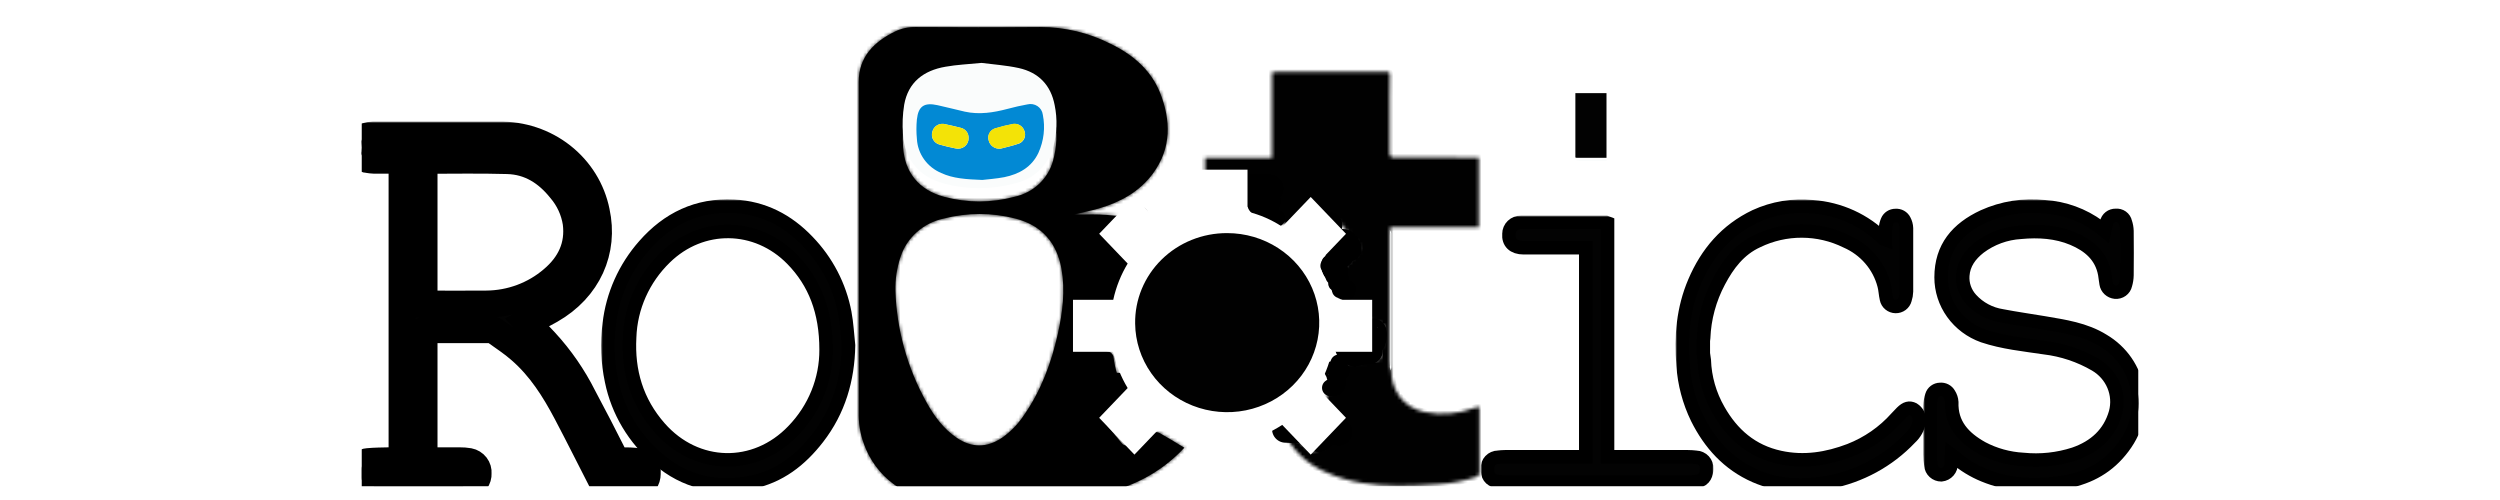 <svg width="200" height="40" viewBox="0 0 534 148" fill="none" xmlns="http://www.w3.org/2000/svg">
                <g id="robotics copy 1" filter="url(#filter0_d)">
                <g clip-path="url(#clip0)">
                <g id="Vector" filter="url(#filter1_d)">
                <mask id="path-2-inside-1" fill="white">
                <path d="M247.554 124.527C242.161 130.331 235.259 134.613 227.574 136.922C220.909 138.967 213.956 139.984 206.967 139.937C196.902 139.937 186.836 139.779 176.727 139.99C164.847 140.252 156.055 132.752 152.729 123.424C151.736 120.745 151.214 117.922 151.185 115.074C151.185 82.101 151.185 49.118 151.185 16.145C151.185 8.939 155.634 4.401 161.92 1.334C163.842 0.411 165.965 -0.046 168.108 1.54504e-05C180.377 0.063 192.646 0.105 204.905 1.54504e-05C212.136 -0 219.261 1.697 225.673 4.947C232.218 8.099 237.629 12.647 240.372 19.454C243.612 27.658 243.774 35.798 238.309 43.298C234.346 48.718 228.654 51.838 222.206 53.718C219.917 54.38 217.562 54.843 214.938 55.473C221.623 55.473 228.071 55.095 234.249 57.889C232.877 58.992 231.581 60.074 230.242 61.093C230.032 61.222 229.852 61.391 229.712 61.591C229.572 61.79 229.475 62.015 229.428 62.252C229.38 62.489 229.383 62.733 229.435 62.969C229.488 63.205 229.59 63.428 229.734 63.624C230.868 65.725 231.894 67.826 233.115 69.927C233.38 70.317 233.509 70.779 233.484 71.246C233.459 71.713 233.28 72.16 232.974 72.521C231.323 75.089 229.834 77.751 228.514 80.494C228.33 81.01 227.981 81.455 227.519 81.765C227.057 82.075 226.505 82.233 225.943 82.216C223.546 82.416 221.148 82.7 218.75 82.91C218.546 82.902 218.343 82.936 218.153 83.008C217.963 83.08 217.79 83.19 217.646 83.33C217.501 83.469 217.387 83.637 217.311 83.821C217.236 84.005 217.2 84.203 217.206 84.401C216.936 87.027 216.601 89.653 216.342 92.269C216.304 92.626 216.406 92.984 216.628 93.271C216.851 93.557 217.177 93.751 217.541 93.813C220.036 94.548 222.498 95.368 225.004 96.071C225.442 96.156 225.839 96.38 226.131 96.71C226.423 97.039 226.592 97.454 226.613 97.889C227.035 101.073 227.983 104.169 229.421 107.059C229.623 107.391 229.702 107.779 229.647 108.161C229.593 108.542 229.406 108.895 229.118 109.16C227.498 110.956 225.976 112.836 224.431 114.695C223.351 115.977 223.351 116.345 224.431 117.637C225.922 119.475 227.466 121.282 228.978 123.109C229.11 123.301 229.28 123.464 229.479 123.589C229.677 123.715 229.9 123.799 230.133 123.839C230.366 123.878 230.605 123.871 230.836 123.818C231.066 123.765 231.283 123.666 231.473 123.529C233.752 122.363 236.02 121.177 238.331 120.095C238.608 119.974 238.908 119.912 239.211 119.912C239.515 119.912 239.814 119.974 240.091 120.095C242.608 121.492 245.049 122.994 247.554 124.527ZM162.039 78.078C162.422 89.589 165.554 100.856 171.186 110.987C173.444 115.074 176.165 118.855 180.161 121.576C184.622 124.611 189.147 124.59 193.618 121.576C196.143 119.796 198.308 117.578 200.001 115.032C205.142 107.679 208.177 99.485 210.11 90.872C211.536 84.485 212.335 78.036 211.19 71.513C209.797 63.866 205.412 58.718 197.582 56.691C190.62 54.9 183.3 54.9 176.338 56.691C173.368 57.323 170.622 58.705 168.377 60.699C166.131 62.692 164.467 65.227 163.551 68.046C162.474 71.284 161.963 74.675 162.039 78.078ZM187.527 14.622C183.617 15.011 180.248 15.147 176.943 15.672C170.387 16.786 165.851 20.305 164.685 26.912C164.215 29.808 164.095 32.749 164.328 35.672C164.804 43.099 169.091 48.277 176.446 50.252C183.266 52.085 190.47 52.085 197.29 50.252C200.021 49.664 202.531 48.354 204.545 46.468C206.559 44.581 207.999 42.19 208.706 39.559C209.855 35.494 210.01 31.224 209.16 27.09C208.08 21.208 204.462 17.416 198.5 16.103C194.742 15.315 190.843 15.063 187.527 14.622Z"/>
                </mask>
                <path d="M247.554 124.527C242.161 130.331 235.259 134.613 227.574 136.922C220.909 138.967 213.956 139.984 206.967 139.937C196.902 139.937 186.836 139.779 176.727 139.99C164.847 140.252 156.055 132.752 152.729 123.424C151.736 120.745 151.214 117.922 151.185 115.074C151.185 82.101 151.185 49.118 151.185 16.145C151.185 8.939 155.634 4.401 161.92 1.334C163.842 0.411 165.965 -0.046 168.108 1.54504e-05C180.377 0.063 192.646 0.105 204.905 1.54504e-05C212.136 -0 219.261 1.697 225.673 4.947C232.218 8.099 237.629 12.647 240.372 19.454C243.612 27.658 243.774 35.798 238.309 43.298C234.346 48.718 228.654 51.838 222.206 53.718C219.917 54.38 217.562 54.843 214.938 55.473C221.623 55.473 228.071 55.095 234.249 57.889C232.877 58.992 231.581 60.074 230.242 61.093C230.032 61.222 229.852 61.391 229.712 61.591C229.572 61.79 229.475 62.015 229.428 62.252C229.38 62.489 229.383 62.733 229.435 62.969C229.488 63.205 229.59 63.428 229.734 63.624C230.868 65.725 231.894 67.826 233.115 69.927C233.38 70.317 233.509 70.779 233.484 71.246C233.459 71.713 233.28 72.16 232.974 72.521C231.323 75.089 229.834 77.751 228.514 80.494C228.33 81.01 227.981 81.455 227.519 81.765C227.057 82.075 226.505 82.233 225.943 82.216C223.546 82.416 221.148 82.7 218.75 82.91C218.546 82.902 218.343 82.936 218.153 83.008C217.963 83.08 217.79 83.19 217.646 83.33C217.501 83.469 217.387 83.637 217.311 83.821C217.236 84.005 217.2 84.203 217.206 84.401C216.936 87.027 216.601 89.653 216.342 92.269C216.304 92.626 216.406 92.984 216.628 93.271C216.851 93.557 217.177 93.751 217.541 93.813C220.036 94.548 222.498 95.368 225.004 96.071C225.442 96.156 225.839 96.38 226.131 96.71C226.423 97.039 226.592 97.454 226.613 97.889C227.035 101.073 227.983 104.169 229.421 107.059C229.623 107.391 229.702 107.779 229.647 108.161C229.593 108.542 229.406 108.895 229.118 109.16C227.498 110.956 225.976 112.836 224.431 114.695C223.351 115.977 223.351 116.345 224.431 117.637C225.922 119.475 227.466 121.282 228.978 123.109C229.11 123.301 229.28 123.464 229.479 123.589C229.677 123.715 229.9 123.799 230.133 123.839C230.366 123.878 230.605 123.871 230.836 123.818C231.066 123.765 231.283 123.666 231.473 123.529C233.752 122.363 236.02 121.177 238.331 120.095C238.608 119.974 238.908 119.912 239.211 119.912C239.515 119.912 239.814 119.974 240.091 120.095C242.608 121.492 245.049 122.994 247.554 124.527ZM162.039 78.078C162.422 89.589 165.554 100.856 171.186 110.987C173.444 115.074 176.165 118.855 180.161 121.576C184.622 124.611 189.147 124.59 193.618 121.576C196.143 119.796 198.308 117.578 200.001 115.032C205.142 107.679 208.177 99.485 210.11 90.872C211.536 84.485 212.335 78.036 211.19 71.513C209.797 63.866 205.412 58.718 197.582 56.691C190.62 54.9 183.3 54.9 176.338 56.691C173.368 57.323 170.622 58.705 168.377 60.699C166.131 62.692 164.467 65.227 163.551 68.046C162.474 71.284 161.963 74.675 162.039 78.078ZM187.527 14.622C183.617 15.011 180.248 15.147 176.943 15.672C170.387 16.786 165.851 20.305 164.685 26.912C164.215 29.808 164.095 32.749 164.328 35.672C164.804 43.099 169.091 48.277 176.446 50.252C183.266 52.085 190.47 52.085 197.29 50.252C200.021 49.664 202.531 48.354 204.545 46.468C206.559 44.581 207.999 42.19 208.706 39.559C209.855 35.494 210.01 31.224 209.16 27.09C208.08 21.208 204.462 17.416 198.5 16.103C194.742 15.315 190.843 15.063 187.527 14.622Z" fill="#010101"/>
                <path d="M247.554 124.527C242.161 130.331 235.259 134.613 227.574 136.922C220.909 138.967 213.956 139.984 206.967 139.937C196.902 139.937 186.836 139.779 176.727 139.99C164.847 140.252 156.055 132.752 152.729 123.424C151.736 120.745 151.214 117.922 151.185 115.074C151.185 82.101 151.185 49.118 151.185 16.145C151.185 8.939 155.634 4.401 161.92 1.334C163.842 0.411 165.965 -0.046 168.108 1.54504e-05C180.377 0.063 192.646 0.105 204.905 1.54504e-05C212.136 -0 219.261 1.697 225.673 4.947C232.218 8.099 237.629 12.647 240.372 19.454C243.612 27.658 243.774 35.798 238.309 43.298C234.346 48.718 228.654 51.838 222.206 53.718C219.917 54.38 217.562 54.843 214.938 55.473C221.623 55.473 228.071 55.095 234.249 57.889C232.877 58.992 231.581 60.074 230.242 61.093C230.032 61.222 229.852 61.391 229.712 61.591C229.572 61.79 229.475 62.015 229.428 62.252C229.38 62.489 229.383 62.733 229.435 62.969C229.488 63.205 229.59 63.428 229.734 63.624C230.868 65.725 231.894 67.826 233.115 69.927C233.38 70.317 233.509 70.779 233.484 71.246C233.459 71.713 233.28 72.16 232.974 72.521C231.323 75.089 229.834 77.751 228.514 80.494C228.33 81.01 227.981 81.455 227.519 81.765C227.057 82.075 226.505 82.233 225.943 82.216C223.546 82.416 221.148 82.7 218.75 82.91C218.546 82.902 218.343 82.936 218.153 83.008C217.963 83.08 217.79 83.19 217.646 83.33C217.501 83.469 217.387 83.637 217.311 83.821C217.236 84.005 217.2 84.203 217.206 84.401C216.936 87.027 216.601 89.653 216.342 92.269C216.304 92.626 216.406 92.984 216.628 93.271C216.851 93.557 217.177 93.751 217.541 93.813C220.036 94.548 222.498 95.368 225.004 96.071C225.442 96.156 225.839 96.38 226.131 96.71C226.423 97.039 226.592 97.454 226.613 97.889C227.035 101.073 227.983 104.169 229.421 107.059C229.623 107.391 229.702 107.779 229.647 108.161C229.593 108.542 229.406 108.895 229.118 109.16C227.498 110.956 225.976 112.836 224.431 114.695C223.351 115.977 223.351 116.345 224.431 117.637C225.922 119.475 227.466 121.282 228.978 123.109C229.11 123.301 229.28 123.464 229.479 123.589C229.677 123.715 229.9 123.799 230.133 123.839C230.366 123.878 230.605 123.871 230.836 123.818C231.066 123.765 231.283 123.666 231.473 123.529C233.752 122.363 236.02 121.177 238.331 120.095C238.608 119.974 238.908 119.912 239.211 119.912C239.515 119.912 239.814 119.974 240.091 120.095C242.608 121.492 245.049 122.994 247.554 124.527ZM162.039 78.078C162.422 89.589 165.554 100.856 171.186 110.987C173.444 115.074 176.165 118.855 180.161 121.576C184.622 124.611 189.147 124.59 193.618 121.576C196.143 119.796 198.308 117.578 200.001 115.032C205.142 107.679 208.177 99.485 210.11 90.872C211.536 84.485 212.335 78.036 211.19 71.513C209.797 63.866 205.412 58.718 197.582 56.691C190.62 54.9 183.3 54.9 176.338 56.691C173.368 57.323 170.622 58.705 168.377 60.699C166.131 62.692 164.467 65.227 163.551 68.046C162.474 71.284 161.963 74.675 162.039 78.078ZM187.527 14.622C183.617 15.011 180.248 15.147 176.943 15.672C170.387 16.786 165.851 20.305 164.685 26.912C164.215 29.808 164.095 32.749 164.328 35.672C164.804 43.099 169.091 48.277 176.446 50.252C183.266 52.085 190.47 52.085 197.29 50.252C200.021 49.664 202.531 48.354 204.545 46.468C206.559 44.581 207.999 42.19 208.706 39.559C209.855 35.494 210.01 31.224 209.16 27.09C208.08 21.208 204.462 17.416 198.5 16.103C194.742 15.315 190.843 15.063 187.527 14.622Z" stroke="black" stroke-width="46" mask="url(#path-2-inside-1)"/>
                </g>
                <g id="Vector_2">
                <mask id="path-3-inside-2" fill="white">
                <path d="M308.877 42.574L329.322 42.637H334.722V63.298H309.569C309.083 63.298 308.208 62.941 308.489 64.055V64.559C308.489 64.979 308.489 65.399 308.489 65.819C308.489 78.046 308.489 90.27 308.489 102.49C308.489 103.204 308.489 103.918 308.543 104.59L308.824 105.578C308.824 111.565 312.366 116.607 318.63 117.952C323.534 118.968 328.638 118.563 333.307 116.786C333.739 116.628 334.182 116.513 334.733 116.345C334.813 116.641 334.871 116.943 334.906 117.248C334.906 123.382 334.906 129.517 334.906 135.641C334.963 136.003 334.873 136.373 334.656 136.673C334.438 136.973 334.11 137.179 333.739 137.248C330.12 138.421 326.359 139.127 322.55 139.349C318.63 139.59 314.71 139.874 310.789 139.821C303.499 139.748 296.328 138.876 289.61 135.84C283.907 133.501 279.351 129.114 276.887 123.592C277.418 123.691 277.928 123.872 278.399 124.128C280.365 125.63 282.288 127.185 284.221 128.729C285.517 129.779 285.852 129.779 287.212 128.729C289.102 127.279 290.971 125.788 292.85 124.317C293.044 124.184 293.209 124.015 293.335 123.82C293.462 123.625 293.548 123.408 293.588 123.181C293.628 122.953 293.622 122.721 293.569 122.496C293.517 122.271 293.419 122.058 293.282 121.87C292.126 119.716 291.003 117.542 289.815 115.41C289.594 115.06 289.483 114.654 289.497 114.243C289.51 113.832 289.647 113.435 289.891 113.099C291.565 110.252 293.131 107.353 294.697 104.443C294.835 104.131 295.064 103.865 295.355 103.678C295.647 103.491 295.989 103.392 296.339 103.393C298.877 103.225 301.393 102.92 303.899 102.658C304.979 102.553 305.745 102.185 305.843 100.924C306.059 98.34 306.404 95.756 306.653 93.172C306.739 92.258 306.048 91.849 305.27 91.597C302.797 90.83 300.324 90.042 297.829 89.328C297.451 89.26 297.107 89.071 296.853 88.791C296.598 88.511 296.448 88.157 296.425 87.784C295.998 84.553 295.039 81.41 293.584 78.477C293.375 78.134 293.289 77.733 293.34 77.338C293.391 76.942 293.576 76.574 293.865 76.292C295.475 74.443 297.041 72.542 298.628 70.662C299.535 69.611 299.546 68.939 298.628 67.899C297.159 66.145 295.658 64.412 294.232 62.647C294.092 62.401 293.899 62.187 293.666 62.021C293.433 61.855 293.165 61.74 292.882 61.684C292.598 61.628 292.306 61.632 292.024 61.697C291.743 61.762 291.479 61.885 291.252 62.059C289.21 63.193 287.061 64.16 284.998 65.21C284.59 65.46 284.112 65.583 283.63 65.562C283.147 65.541 282.683 65.378 282.298 65.094C279.501 63.498 276.617 62.038 273.723 60.63C272.945 60.252 272.492 59.895 272.416 59.023C272.233 56.849 271.919 54.695 271.779 52.521C271.639 50.347 271.541 49.989 269.176 49.685C266.811 49.38 264.564 49.223 262.253 48.971C262.033 48.924 261.805 48.922 261.584 48.966C261.363 49.011 261.154 49.099 260.971 49.227C260.788 49.355 260.634 49.519 260.52 49.708C260.406 49.897 260.334 50.108 260.309 50.326C259.683 52.479 258.905 54.59 258.257 56.733C257.879 57.994 257.339 58.939 255.784 58.95C255.078 59.02 254.377 59.139 253.689 59.307V42.71H273.496V17.384C274.058 17.384 274.576 17.29 274.976 17.29C285.646 17.29 296.313 17.29 306.977 17.29C307.506 17.29 308.262 16.985 308.381 17.92C308.381 20.273 308.316 22.616 308.316 24.968C308.316 30.515 308.316 36.057 308.316 41.597C308.391 41.933 308.705 42.248 308.877 42.574Z"/>
                </mask>
                <path d="M308.877 42.574L329.322 42.637H334.722V63.298H309.569C309.083 63.298 308.208 62.941 308.489 64.055V64.559C308.489 64.979 308.489 65.399 308.489 65.819C308.489 78.046 308.489 90.27 308.489 102.49C308.489 103.204 308.489 103.918 308.543 104.59L308.824 105.578C308.824 111.565 312.366 116.607 318.63 117.952C323.534 118.968 328.638 118.563 333.307 116.786C333.739 116.628 334.182 116.513 334.733 116.345C334.813 116.641 334.871 116.943 334.906 117.248C334.906 123.382 334.906 129.517 334.906 135.641C334.963 136.003 334.873 136.373 334.656 136.673C334.438 136.973 334.11 137.179 333.739 137.248C330.12 138.421 326.359 139.127 322.55 139.349C318.63 139.59 314.71 139.874 310.789 139.821C303.499 139.748 296.328 138.876 289.61 135.84C283.907 133.501 279.351 129.114 276.887 123.592C277.418 123.691 277.928 123.872 278.399 124.128C280.365 125.63 282.288 127.185 284.221 128.729C285.517 129.779 285.852 129.779 287.212 128.729C289.102 127.279 290.971 125.788 292.85 124.317C293.044 124.184 293.209 124.015 293.335 123.82C293.462 123.625 293.548 123.408 293.588 123.181C293.628 122.953 293.622 122.721 293.569 122.496C293.517 122.271 293.419 122.058 293.282 121.87C292.126 119.716 291.003 117.542 289.815 115.41C289.594 115.06 289.483 114.654 289.497 114.243C289.51 113.832 289.647 113.435 289.891 113.099C291.565 110.252 293.131 107.353 294.697 104.443C294.835 104.131 295.064 103.865 295.355 103.678C295.647 103.491 295.989 103.392 296.339 103.393C298.877 103.225 301.393 102.92 303.899 102.658C304.979 102.553 305.745 102.185 305.843 100.924C306.059 98.34 306.404 95.756 306.653 93.172C306.739 92.258 306.048 91.849 305.27 91.597C302.797 90.83 300.324 90.042 297.829 89.328C297.451 89.26 297.107 89.071 296.853 88.791C296.598 88.511 296.448 88.157 296.425 87.784C295.998 84.553 295.039 81.41 293.584 78.477C293.375 78.134 293.289 77.733 293.34 77.338C293.391 76.942 293.576 76.574 293.865 76.292C295.475 74.443 297.041 72.542 298.628 70.662C299.535 69.611 299.546 68.939 298.628 67.899C297.159 66.145 295.658 64.412 294.232 62.647C294.092 62.401 293.899 62.187 293.666 62.021C293.433 61.855 293.165 61.74 292.882 61.684C292.598 61.628 292.306 61.632 292.024 61.697C291.743 61.762 291.479 61.885 291.252 62.059C289.21 63.193 287.061 64.16 284.998 65.21C284.59 65.46 284.112 65.583 283.63 65.562C283.147 65.541 282.683 65.378 282.298 65.094C279.501 63.498 276.617 62.038 273.723 60.63C272.945 60.252 272.492 59.895 272.416 59.023C272.233 56.849 271.919 54.695 271.779 52.521C271.639 50.347 271.541 49.989 269.176 49.685C266.811 49.38 264.564 49.223 262.253 48.971C262.033 48.924 261.805 48.922 261.584 48.966C261.363 49.011 261.154 49.099 260.971 49.227C260.788 49.355 260.634 49.519 260.52 49.708C260.406 49.897 260.334 50.108 260.309 50.326C259.683 52.479 258.905 54.59 258.257 56.733C257.879 57.994 257.339 58.939 255.784 58.95C255.078 59.02 254.377 59.139 253.689 59.307V42.71H273.496V17.384C274.058 17.384 274.576 17.29 274.976 17.29C285.646 17.29 296.313 17.29 306.977 17.29C307.506 17.29 308.262 16.985 308.381 17.92C308.381 20.273 308.316 22.616 308.316 24.968C308.316 30.515 308.316 36.057 308.316 41.597C308.391 41.933 308.705 42.248 308.877 42.574Z" fill="#010101" stroke="black" stroke-width="2" mask="url(#path-3-inside-2)"/>
                </g>
                <g id="Vector_3">
                <mask id="path-4-outside-3" maskUnits="userSpaceOnUse" x="0" y="31.983" width="93" height="112" fill="black">
                <rect fill="white" y="31.983" width="93" height="112"/>
                <path d="M22.503 93.666V132.405C26.024 132.405 29.513 132.405 32.99 132.405C33.938 132.395 34.886 132.469 35.82 132.626C36.631 132.783 37.354 133.226 37.85 133.87C38.346 134.513 38.581 135.312 38.509 136.113C38.555 136.912 38.317 137.702 37.835 138.35C37.353 138.998 36.657 139.466 35.863 139.674C35.153 139.817 34.429 139.887 33.703 139.884C25.149 139.884 16.596 139.884 8.042 139.884C7.354 139.879 6.667 139.816 5.99 139.695C4.564 139.443 4.078 138.824 4.078 137.384V134.863C4.078 133.477 4.521 132.763 5.914 132.658C8.009 132.458 10.126 132.458 12.232 132.405C13.474 132.405 14.727 132.405 16.023 132.405V43.403C13.204 43.403 10.45 43.403 7.696 43.403C7.098 43.378 6.503 43.312 5.914 43.204C5.622 43.201 5.335 43.134 5.074 43.008C4.812 42.882 4.584 42.7 4.405 42.475C4.226 42.251 4.102 41.99 4.042 41.712C3.981 41.435 3.987 41.147 4.057 40.872C4.165 40.077 4.165 39.272 4.057 38.477C3.83 36.702 4.921 36.376 6.335 36.103C7.104 35.994 7.882 35.959 8.658 35.998C20.667 35.998 32.677 35.998 44.687 35.998C51.459 35.873 58.059 38.075 63.327 42.215C68.595 46.355 72.194 52.169 73.491 58.635C76.018 70.189 71.126 81.408 59.98 87.773C57.55 89.16 55.012 90.357 52.992 91.397C54.699 93.235 56.491 95.263 58.392 97.206C62.869 102.084 66.634 107.537 69.581 113.414C72.713 119.254 75.748 125.158 78.729 131.071C78.895 131.525 79.217 131.909 79.639 132.159C80.062 132.41 80.56 132.512 81.051 132.447C82.685 132.379 84.323 132.453 85.943 132.668C86.757 132.829 87.48 133.28 87.968 133.934C88.456 134.587 88.674 135.395 88.579 136.197C88.579 137.994 87.499 139.569 85.868 139.674C82.628 139.874 79.485 139.874 76.299 139.853C75.986 139.853 75.575 139.265 75.37 138.866C71.817 131.954 68.361 125 64.732 118.13C61.103 111.26 56.999 104.758 51.026 99.59C48.661 97.49 46.004 95.798 43.466 93.96C43.077 93.705 42.618 93.57 42.149 93.571C35.669 93.571 29.286 93.571 22.849 93.571C22.73 93.589 22.614 93.621 22.503 93.666V93.666ZM22.503 43.445V86.008C28.692 86.008 34.816 86.082 40.939 86.008C48.175 85.966 55.15 83.376 60.574 78.719C65.769 74.328 68.426 68.802 67.562 61.975C66.997 58.308 65.405 54.862 62.961 52.017C58.943 47.006 53.845 43.697 47.203 43.519C39.038 43.277 30.83 43.445 22.525 43.445H22.503Z"/>
                </mask>
                <path d="M22.503 93.666V132.405C26.024 132.405 29.513 132.405 32.99 132.405C33.938 132.395 34.886 132.469 35.82 132.626C36.631 132.783 37.354 133.226 37.85 133.87C38.346 134.513 38.581 135.312 38.509 136.113C38.555 136.912 38.317 137.702 37.835 138.35C37.353 138.998 36.657 139.466 35.863 139.674C35.153 139.817 34.429 139.887 33.703 139.884C25.149 139.884 16.596 139.884 8.042 139.884C7.354 139.879 6.667 139.816 5.99 139.695C4.564 139.443 4.078 138.824 4.078 137.384V134.863C4.078 133.477 4.521 132.763 5.914 132.658C8.009 132.458 10.126 132.458 12.232 132.405C13.474 132.405 14.727 132.405 16.023 132.405V43.403C13.204 43.403 10.45 43.403 7.696 43.403C7.098 43.378 6.503 43.312 5.914 43.204C5.622 43.201 5.335 43.134 5.074 43.008C4.812 42.882 4.584 42.7 4.405 42.475C4.226 42.251 4.102 41.99 4.042 41.712C3.981 41.435 3.987 41.147 4.057 40.872C4.165 40.077 4.165 39.272 4.057 38.477C3.83 36.702 4.921 36.376 6.335 36.103C7.104 35.994 7.882 35.959 8.658 35.998C20.667 35.998 32.677 35.998 44.687 35.998C51.459 35.873 58.059 38.075 63.327 42.215C68.595 46.355 72.194 52.169 73.491 58.635C76.018 70.189 71.126 81.408 59.98 87.773C57.55 89.16 55.012 90.357 52.992 91.397C54.699 93.235 56.491 95.263 58.392 97.206C62.869 102.084 66.634 107.537 69.581 113.414C72.713 119.254 75.748 125.158 78.729 131.071C78.895 131.525 79.217 131.909 79.639 132.159C80.062 132.41 80.56 132.512 81.051 132.447C82.685 132.379 84.323 132.453 85.943 132.668C86.757 132.829 87.48 133.28 87.968 133.934C88.456 134.587 88.674 135.395 88.579 136.197C88.579 137.994 87.499 139.569 85.868 139.674C82.628 139.874 79.485 139.874 76.299 139.853C75.986 139.853 75.575 139.265 75.37 138.866C71.817 131.954 68.361 125 64.732 118.13C61.103 111.26 56.999 104.758 51.026 99.59C48.661 97.49 46.004 95.798 43.466 93.96C43.077 93.705 42.618 93.57 42.149 93.571C35.669 93.571 29.286 93.571 22.849 93.571C22.73 93.589 22.614 93.621 22.503 93.666V93.666ZM22.503 43.445V86.008C28.692 86.008 34.816 86.082 40.939 86.008C48.175 85.966 55.15 83.376 60.574 78.719C65.769 74.328 68.426 68.802 67.562 61.975C66.997 58.308 65.405 54.862 62.961 52.017C58.943 47.006 53.845 43.697 47.203 43.519C39.038 43.277 30.83 43.445 22.525 43.445H22.503Z" fill="#030303"/>
                <path d="M22.503 93.666V132.405C26.024 132.405 29.513 132.405 32.99 132.405C33.938 132.395 34.886 132.469 35.82 132.626C36.631 132.783 37.354 133.226 37.85 133.87C38.346 134.513 38.581 135.312 38.509 136.113C38.555 136.912 38.317 137.702 37.835 138.35C37.353 138.998 36.657 139.466 35.863 139.674C35.153 139.817 34.429 139.887 33.703 139.884C25.149 139.884 16.596 139.884 8.042 139.884C7.354 139.879 6.667 139.816 5.99 139.695C4.564 139.443 4.078 138.824 4.078 137.384V134.863C4.078 133.477 4.521 132.763 5.914 132.658C8.009 132.458 10.126 132.458 12.232 132.405C13.474 132.405 14.727 132.405 16.023 132.405V43.403C13.204 43.403 10.45 43.403 7.696 43.403C7.098 43.378 6.503 43.312 5.914 43.204C5.622 43.201 5.335 43.134 5.074 43.008C4.812 42.882 4.584 42.7 4.405 42.475C4.226 42.251 4.102 41.99 4.042 41.712C3.981 41.435 3.987 41.147 4.057 40.872C4.165 40.077 4.165 39.272 4.057 38.477C3.83 36.702 4.921 36.376 6.335 36.103C7.104 35.994 7.882 35.959 8.658 35.998C20.667 35.998 32.677 35.998 44.687 35.998C51.459 35.873 58.059 38.075 63.327 42.215C68.595 46.355 72.194 52.169 73.491 58.635C76.018 70.189 71.126 81.408 59.98 87.773C57.55 89.16 55.012 90.357 52.992 91.397C54.699 93.235 56.491 95.263 58.392 97.206C62.869 102.084 66.634 107.537 69.581 113.414C72.713 119.254 75.748 125.158 78.729 131.071C78.895 131.525 79.217 131.909 79.639 132.159C80.062 132.41 80.56 132.512 81.051 132.447C82.685 132.379 84.323 132.453 85.943 132.668C86.757 132.829 87.48 133.28 87.968 133.934C88.456 134.587 88.674 135.395 88.579 136.197C88.579 137.994 87.499 139.569 85.868 139.674C82.628 139.874 79.485 139.874 76.299 139.853C75.986 139.853 75.575 139.265 75.37 138.866C71.817 131.954 68.361 125 64.732 118.13C61.103 111.26 56.999 104.758 51.026 99.59C48.661 97.49 46.004 95.798 43.466 93.96C43.077 93.705 42.618 93.57 42.149 93.571C35.669 93.571 29.286 93.571 22.849 93.571C22.73 93.589 22.614 93.621 22.503 93.666V93.666ZM22.503 43.445V86.008C28.692 86.008 34.816 86.082 40.939 86.008C48.175 85.966 55.15 83.376 60.574 78.719C65.769 74.328 68.426 68.802 67.562 61.975C66.997 58.308 65.405 54.862 62.961 52.017C58.943 47.006 53.845 43.697 47.203 43.519C39.038 43.277 30.83 43.445 22.525 43.445H22.503Z" stroke="black" stroke-width="8" mask="url(#path-4-outside-3)"/>
                </g>
                <g id="Vector_4">
                <mask id="path-5-outside-4" maskUnits="userSpaceOnUse" x="466.299" y="54.992" width="66" height="87" fill="black">
                <rect fill="white" x="466.299" y="54.992" width="66" height="87"/>
                <path d="M519.988 64.433C520.204 63.466 520.302 62.637 520.561 61.859C520.683 61.257 521.019 60.716 521.511 60.332C522.003 59.947 522.619 59.744 523.25 59.758C523.903 59.688 524.559 59.859 525.089 60.236C525.618 60.613 525.984 61.17 526.112 61.796C526.395 62.624 526.552 63.487 526.576 64.359C526.62 68.729 526.62 73.099 526.576 77.469C526.559 78.425 526.41 79.376 526.134 80.294C525.993 80.957 525.605 81.546 525.045 81.947C524.485 82.349 523.791 82.534 523.099 82.469C522.432 82.399 521.808 82.118 521.324 81.667C520.839 81.217 520.522 80.623 520.42 79.979C520.237 79.034 520.183 78.067 520.01 77.132C519.027 71.786 515.366 68.655 510.549 66.628C505.732 64.601 500.418 64.254 495.126 64.758C490.69 65.023 486.438 66.578 482.922 69.223C480.179 71.376 478.213 74.034 477.976 77.552C477.884 78.826 478.054 80.104 478.477 81.313C478.9 82.521 479.567 83.636 480.438 84.59C482.821 87.211 486.066 88.946 489.618 89.496C493.69 90.284 497.805 90.851 501.898 91.544C508 92.594 514.135 93.435 519.535 96.796C522.224 98.382 524.525 100.519 526.276 103.059C528.028 105.599 529.188 108.481 529.676 111.502C530.918 118.687 528.683 125.01 523.747 130.473C519.146 135.546 513.238 138.067 506.467 138.95C498.852 139.937 491.346 139.611 484.207 136.649C481.158 135.4 478.338 133.676 475.859 131.544C475.546 131.271 475.2 131.029 474.66 130.62C474.606 131.67 474.541 132.437 474.509 133.256C474.55 134.059 474.274 134.846 473.738 135.457C473.202 136.068 472.446 136.457 471.625 136.544C470.845 136.543 470.094 136.254 469.525 135.735C468.956 135.217 468.61 134.507 468.558 133.75C468.391 132.676 468.304 131.591 468.299 130.504C468.299 125.714 468.299 120.924 468.299 116.134C468.323 115.096 468.501 114.066 468.828 113.078C468.982 112.566 469.299 112.115 469.734 111.79C470.169 111.465 470.699 111.283 471.247 111.271C471.787 111.211 472.333 111.311 472.813 111.559C473.293 111.806 473.685 112.189 473.937 112.658C474.39 113.36 474.657 114.162 474.714 114.989C474.487 121.576 478.267 125.609 483.711 128.645C487.452 130.621 491.599 131.766 495.85 131.996C500.95 132.512 506.105 131.964 510.97 130.389C517.083 128.288 521.446 124.317 523.196 118.151C523.911 115.478 523.717 112.652 522.645 110.094C521.572 107.537 519.678 105.385 517.245 103.96C512.624 101.267 507.473 99.545 502.125 98.907C496.034 97.994 489.888 97.395 484.013 95.42C480.364 94.122 477.213 91.763 474.987 88.665C472.762 85.567 471.569 81.878 471.571 78.099C471.571 69.223 476.356 63.676 484.11 60.063C489.75 57.518 496 56.526 502.179 57.195C508.025 57.568 513.63 59.607 518.293 63.057C518.865 63.466 519.362 63.918 519.988 64.433Z"/>
                </mask>
                <path d="M519.988 64.433C520.204 63.466 520.302 62.637 520.561 61.859C520.683 61.257 521.019 60.716 521.511 60.332C522.003 59.947 522.619 59.744 523.25 59.758C523.903 59.688 524.559 59.859 525.089 60.236C525.618 60.613 525.984 61.17 526.112 61.796C526.395 62.624 526.552 63.487 526.576 64.359C526.62 68.729 526.62 73.099 526.576 77.469C526.559 78.425 526.41 79.376 526.134 80.294C525.993 80.957 525.605 81.546 525.045 81.947C524.485 82.349 523.791 82.534 523.099 82.469C522.432 82.399 521.808 82.118 521.324 81.667C520.839 81.217 520.522 80.623 520.42 79.979C520.237 79.034 520.183 78.067 520.01 77.132C519.027 71.786 515.366 68.655 510.549 66.628C505.732 64.601 500.418 64.254 495.126 64.758C490.69 65.023 486.438 66.578 482.922 69.223C480.179 71.376 478.213 74.034 477.976 77.552C477.884 78.826 478.054 80.104 478.477 81.313C478.9 82.521 479.567 83.636 480.438 84.59C482.821 87.211 486.066 88.946 489.618 89.496C493.69 90.284 497.805 90.851 501.898 91.544C508 92.594 514.135 93.435 519.535 96.796C522.224 98.382 524.525 100.519 526.276 103.059C528.028 105.599 529.188 108.481 529.676 111.502C530.918 118.687 528.683 125.01 523.747 130.473C519.146 135.546 513.238 138.067 506.467 138.95C498.852 139.937 491.346 139.611 484.207 136.649C481.158 135.4 478.338 133.676 475.859 131.544C475.546 131.271 475.2 131.029 474.66 130.62C474.606 131.67 474.541 132.437 474.509 133.256C474.55 134.059 474.274 134.846 473.738 135.457C473.202 136.068 472.446 136.457 471.625 136.544C470.845 136.543 470.094 136.254 469.525 135.735C468.956 135.217 468.61 134.507 468.558 133.75C468.391 132.676 468.304 131.591 468.299 130.504C468.299 125.714 468.299 120.924 468.299 116.134C468.323 115.096 468.501 114.066 468.828 113.078C468.982 112.566 469.299 112.115 469.734 111.79C470.169 111.465 470.699 111.283 471.247 111.271C471.787 111.211 472.333 111.311 472.813 111.559C473.293 111.806 473.685 112.189 473.937 112.658C474.39 113.36 474.657 114.162 474.714 114.989C474.487 121.576 478.267 125.609 483.711 128.645C487.452 130.621 491.599 131.766 495.85 131.996C500.95 132.512 506.105 131.964 510.97 130.389C517.083 128.288 521.446 124.317 523.196 118.151C523.911 115.478 523.717 112.652 522.645 110.094C521.572 107.537 519.678 105.385 517.245 103.96C512.624 101.267 507.473 99.545 502.125 98.907C496.034 97.994 489.888 97.395 484.013 95.42C480.364 94.122 477.213 91.763 474.987 88.665C472.762 85.567 471.569 81.878 471.571 78.099C471.571 69.223 476.356 63.676 484.11 60.063C489.75 57.518 496 56.526 502.179 57.195C508.025 57.568 513.63 59.607 518.293 63.057C518.865 63.466 519.362 63.918 519.988 64.433Z" fill="#020202"/>
                <path d="M519.988 64.433C520.204 63.466 520.302 62.637 520.561 61.859C520.683 61.257 521.019 60.716 521.511 60.332C522.003 59.947 522.619 59.744 523.25 59.758C523.903 59.688 524.559 59.859 525.089 60.236C525.618 60.613 525.984 61.17 526.112 61.796C526.395 62.624 526.552 63.487 526.576 64.359C526.62 68.729 526.62 73.099 526.576 77.469C526.559 78.425 526.41 79.376 526.134 80.294C525.993 80.957 525.605 81.546 525.045 81.947C524.485 82.349 523.791 82.534 523.099 82.469C522.432 82.399 521.808 82.118 521.324 81.667C520.839 81.217 520.522 80.623 520.42 79.979C520.237 79.034 520.183 78.067 520.01 77.132C519.027 71.786 515.366 68.655 510.549 66.628C505.732 64.601 500.418 64.254 495.126 64.758C490.69 65.023 486.438 66.578 482.922 69.223C480.179 71.376 478.213 74.034 477.976 77.552C477.884 78.826 478.054 80.104 478.477 81.313C478.9 82.521 479.567 83.636 480.438 84.59C482.821 87.211 486.066 88.946 489.618 89.496C493.69 90.284 497.805 90.851 501.898 91.544C508 92.594 514.135 93.435 519.535 96.796C522.224 98.382 524.525 100.519 526.276 103.059C528.028 105.599 529.188 108.481 529.676 111.502C530.918 118.687 528.683 125.01 523.747 130.473C519.146 135.546 513.238 138.067 506.467 138.95C498.852 139.937 491.346 139.611 484.207 136.649C481.158 135.4 478.338 133.676 475.859 131.544C475.546 131.271 475.2 131.029 474.66 130.62C474.606 131.67 474.541 132.437 474.509 133.256C474.55 134.059 474.274 134.846 473.738 135.457C473.202 136.068 472.446 136.457 471.625 136.544C470.845 136.543 470.094 136.254 469.525 135.735C468.956 135.217 468.61 134.507 468.558 133.75C468.391 132.676 468.304 131.591 468.299 130.504C468.299 125.714 468.299 120.924 468.299 116.134C468.323 115.096 468.501 114.066 468.828 113.078C468.982 112.566 469.299 112.115 469.734 111.79C470.169 111.465 470.699 111.283 471.247 111.271C471.787 111.211 472.333 111.311 472.813 111.559C473.293 111.806 473.685 112.189 473.937 112.658C474.39 113.36 474.657 114.162 474.714 114.989C474.487 121.576 478.267 125.609 483.711 128.645C487.452 130.621 491.599 131.766 495.85 131.996C500.95 132.512 506.105 131.964 510.97 130.389C517.083 128.288 521.446 124.317 523.196 118.151C523.911 115.478 523.717 112.652 522.645 110.094C521.572 107.537 519.678 105.385 517.245 103.96C512.624 101.267 507.473 99.545 502.125 98.907C496.034 97.994 489.888 97.395 484.013 95.42C480.364 94.122 477.213 91.763 474.987 88.665C472.762 85.567 471.569 81.878 471.571 78.099C471.571 69.223 476.356 63.676 484.11 60.063C489.75 57.518 496 56.526 502.179 57.195C508.025 57.568 513.63 59.607 518.293 63.057C518.865 63.466 519.362 63.918 519.988 64.433Z" stroke="black" stroke-width="4" mask="url(#path-5-outside-4)"/>
                </g>
                <g id="Vector_5">
                <mask id="path-6-outside-5" maskUnits="userSpaceOnUse" x="74.926" y="55.003" width="76" height="87" fill="black">
                <rect fill="white" x="74.926" y="55.003" width="76" height="87"/>
                <path d="M148.161 98.246C147.988 108.33 145.298 117.553 139.034 125.641C133.98 132.164 127.716 137.101 119.281 138.771C109.032 140.819 99.765 138.687 91.827 131.891C84.717 125.891 79.861 117.761 78.024 108.782C76.842 103.233 76.612 97.533 77.344 91.912C78.316 83.323 81.934 75.221 87.723 68.666C94.667 60.767 103.361 56.513 114.194 57.048C122.964 57.489 130.135 61.25 136.054 67.437C141.736 73.31 145.557 80.651 147.059 88.582C147.664 91.765 147.804 95.021 148.161 98.246ZM141.529 99.485C141.529 88.225 138.181 79.59 131.474 72.731C120.944 61.964 104.657 61.733 93.879 72.269C87.427 78.54 83.669 86.963 83.37 95.83C82.82 105.861 85.455 114.905 92.27 122.647C103.07 134.916 120.469 135.326 131.777 123.519C138.082 117.024 141.574 108.418 141.529 99.485Z"/>
                </mask>
                <path d="M148.161 98.246C147.988 108.33 145.298 117.553 139.034 125.641C133.98 132.164 127.716 137.101 119.281 138.771C109.032 140.819 99.765 138.687 91.827 131.891C84.717 125.891 79.861 117.761 78.024 108.782C76.842 103.233 76.612 97.533 77.344 91.912C78.316 83.323 81.934 75.221 87.723 68.666C94.667 60.767 103.361 56.513 114.194 57.048C122.964 57.489 130.135 61.25 136.054 67.437C141.736 73.31 145.557 80.651 147.059 88.582C147.664 91.765 147.804 95.021 148.161 98.246ZM141.529 99.485C141.529 88.225 138.181 79.59 131.474 72.731C120.944 61.964 104.657 61.733 93.879 72.269C87.427 78.54 83.669 86.963 83.37 95.83C82.82 105.861 85.455 114.905 92.27 122.647C103.07 134.916 120.469 135.326 131.777 123.519C138.082 117.024 141.574 108.418 141.529 99.485Z" fill="#020202"/>
                <path d="M148.161 98.246C147.988 108.33 145.298 117.553 139.034 125.641C133.98 132.164 127.716 137.101 119.281 138.771C109.032 140.819 99.765 138.687 91.827 131.891C84.717 125.891 79.861 117.761 78.024 108.782C76.842 103.233 76.612 97.533 77.344 91.912C78.316 83.323 81.934 75.221 87.723 68.666C94.667 60.767 103.361 56.513 114.194 57.048C122.964 57.489 130.135 61.25 136.054 67.437C141.736 73.31 145.557 80.651 147.059 88.582C147.664 91.765 147.804 95.021 148.161 98.246ZM141.529 99.485C141.529 88.225 138.181 79.59 131.474 72.731C120.944 61.964 104.657 61.733 93.879 72.269C87.427 78.54 83.669 86.963 83.37 95.83C82.82 105.861 85.455 114.905 92.27 122.647C103.07 134.916 120.469 135.326 131.777 123.519C138.082 117.024 141.574 108.418 141.529 99.485Z" stroke="black" stroke-width="4" mask="url(#path-6-outside-5)"/>
                </g>
                <g id="Vector_6">
                <mask id="path-7-outside-6" maskUnits="userSpaceOnUse" x="392.953" y="55.032" width="75" height="87" fill="black">
                <rect fill="white" x="392.953" y="55.032" width="75" height="87"/>
                <path d="M401.457 102.584C401.632 107.779 403.084 112.857 405.69 117.395C409.719 124.496 415.464 129.58 423.867 131.397C431.017 132.952 437.907 131.817 444.517 129.296C449.845 127.216 454.584 123.928 458.341 119.706C458.859 119.139 459.421 118.571 459.929 118.046C461.214 116.796 462.175 116.544 463.352 117.132C463.965 117.515 464.455 118.058 464.764 118.699C465.074 119.34 465.191 120.053 465.102 120.756C464.776 122.628 463.828 124.344 462.402 125.641C456.025 132.383 447.603 136.971 438.361 138.74C430.898 140.116 423.543 139.958 416.523 136.88C408.541 133.372 403.131 127.321 399.361 119.779C396.973 114.868 395.562 109.561 395.203 104.139C394.49 95.651 395.203 87.332 398.595 79.422C402.234 70.903 407.947 64.128 416.588 60.011C421.86 57.589 427.712 56.616 433.511 57.195C441.514 57.769 449.017 61.195 454.583 66.817C454.749 66.917 454.927 66.998 455.112 67.059C455.112 65.84 455.047 64.737 455.112 63.645C455.154 62.86 455.337 62.089 455.652 61.366C455.845 60.897 456.18 60.495 456.611 60.214C457.043 59.933 457.552 59.785 458.071 59.79C458.61 59.742 459.15 59.856 459.62 60.117C460.089 60.379 460.465 60.774 460.695 61.25C461.07 61.953 461.28 62.728 461.311 63.519C461.311 69.821 461.311 76.04 461.311 82.3C461.288 83.089 461.15 83.871 460.901 84.622C460.748 85.23 460.386 85.77 459.875 86.15C459.364 86.531 458.734 86.73 458.09 86.714C457.446 86.698 456.828 86.468 456.337 86.063C455.846 85.657 455.513 85.101 455.393 84.485C455.079 83.151 455.047 81.744 454.691 80.42C453.955 77.573 452.565 74.925 450.625 72.676C448.685 70.427 446.246 68.636 443.491 67.437C439.418 65.429 434.917 64.376 430.351 64.363C425.784 64.35 421.277 65.378 417.192 67.364C411.792 69.832 408.466 74.296 405.82 79.286C403.054 84.477 401.501 90.198 401.273 96.04L401.176 96.849V100.609L401.457 102.584Z"/>
                </mask>
                <path d="M401.457 102.584C401.632 107.779 403.084 112.857 405.69 117.395C409.719 124.496 415.464 129.58 423.867 131.397C431.017 132.952 437.907 131.817 444.517 129.296C449.845 127.216 454.584 123.928 458.341 119.706C458.859 119.139 459.421 118.571 459.929 118.046C461.214 116.796 462.175 116.544 463.352 117.132C463.965 117.515 464.455 118.058 464.764 118.699C465.074 119.34 465.191 120.053 465.102 120.756C464.776 122.628 463.828 124.344 462.402 125.641C456.025 132.383 447.603 136.971 438.361 138.74C430.898 140.116 423.543 139.958 416.523 136.88C408.541 133.372 403.131 127.321 399.361 119.779C396.973 114.868 395.562 109.561 395.203 104.139C394.49 95.651 395.203 87.332 398.595 79.422C402.234 70.903 407.947 64.128 416.588 60.011C421.86 57.589 427.712 56.616 433.511 57.195C441.514 57.769 449.017 61.195 454.583 66.817C454.749 66.917 454.927 66.998 455.112 67.059C455.112 65.84 455.047 64.737 455.112 63.645C455.154 62.86 455.337 62.089 455.652 61.366C455.845 60.897 456.18 60.495 456.611 60.214C457.043 59.933 457.552 59.785 458.071 59.79C458.61 59.742 459.15 59.856 459.62 60.117C460.089 60.379 460.465 60.774 460.695 61.25C461.07 61.953 461.28 62.728 461.311 63.519C461.311 69.821 461.311 76.04 461.311 82.3C461.288 83.089 461.15 83.871 460.901 84.622C460.748 85.23 460.386 85.77 459.875 86.15C459.364 86.531 458.734 86.73 458.09 86.714C457.446 86.698 456.828 86.468 456.337 86.063C455.846 85.657 455.513 85.101 455.393 84.485C455.079 83.151 455.047 81.744 454.691 80.42C453.955 77.573 452.565 74.925 450.625 72.676C448.685 70.427 446.246 68.636 443.491 67.437C439.418 65.429 434.917 64.376 430.351 64.363C425.784 64.35 421.277 65.378 417.192 67.364C411.792 69.832 408.466 74.296 405.82 79.286C403.054 84.477 401.501 90.198 401.273 96.04L401.176 96.849V100.609L401.457 102.584Z" fill="#020202"/>
                <path d="M401.457 102.584C401.632 107.779 403.084 112.857 405.69 117.395C409.719 124.496 415.464 129.58 423.867 131.397C431.017 132.952 437.907 131.817 444.517 129.296C449.845 127.216 454.584 123.928 458.341 119.706C458.859 119.139 459.421 118.571 459.929 118.046C461.214 116.796 462.175 116.544 463.352 117.132C463.965 117.515 464.455 118.058 464.764 118.699C465.074 119.34 465.191 120.053 465.102 120.756C464.776 122.628 463.828 124.344 462.402 125.641C456.025 132.383 447.603 136.971 438.361 138.74C430.898 140.116 423.543 139.958 416.523 136.88C408.541 133.372 403.131 127.321 399.361 119.779C396.973 114.868 395.562 109.561 395.203 104.139C394.49 95.651 395.203 87.332 398.595 79.422C402.234 70.903 407.947 64.128 416.588 60.011C421.86 57.589 427.712 56.616 433.511 57.195C441.514 57.769 449.017 61.195 454.583 66.817C454.749 66.917 454.927 66.998 455.112 67.059C455.112 65.84 455.047 64.737 455.112 63.645C455.154 62.86 455.337 62.089 455.652 61.366C455.845 60.897 456.18 60.495 456.611 60.214C457.043 59.933 457.552 59.785 458.071 59.79C458.61 59.742 459.15 59.856 459.62 60.117C460.089 60.379 460.465 60.774 460.695 61.25C461.07 61.953 461.28 62.728 461.311 63.519C461.311 69.821 461.311 76.04 461.311 82.3C461.288 83.089 461.15 83.871 460.901 84.622C460.748 85.23 460.386 85.77 459.875 86.15C459.364 86.531 458.734 86.73 458.09 86.714C457.446 86.698 456.828 86.468 456.337 86.063C455.846 85.657 455.513 85.101 455.393 84.485C455.079 83.151 455.047 81.744 454.691 80.42C453.955 77.573 452.565 74.925 450.625 72.676C448.685 70.427 446.246 68.636 443.491 67.437C439.418 65.429 434.917 64.376 430.351 64.363C425.784 64.35 421.277 65.378 417.192 67.364C411.792 69.832 408.466 74.296 405.82 79.286C403.054 84.477 401.501 90.198 401.273 96.04L401.176 96.849V100.609L401.457 102.584Z" stroke="black" stroke-width="4" mask="url(#path-7-outside-6)"/>
                </g>
                <g id="Vector_7">
                <mask id="path-8-outside-7" maskUnits="userSpaceOnUse" x="335.303" y="59.817" width="69" height="81" fill="black">
                <rect fill="white" x="335.303" y="59.817" width="69" height="81"/>
                <path d="M366.388 131.197V69.328H358.331C354.886 69.328 351.43 69.328 347.974 69.328C345.004 69.328 343.438 67.763 343.654 65.231C343.652 64.778 343.744 64.329 343.923 63.911C344.103 63.492 344.366 63.113 344.698 62.795C345.03 62.477 345.424 62.227 345.857 62.059C346.289 61.891 346.752 61.809 347.218 61.817C355.642 61.817 364.066 61.817 372.49 61.817C372.609 61.844 372.725 61.883 372.836 61.933V131.208H396.596C397.416 131.213 398.235 131.266 399.048 131.366C399.481 131.381 399.907 131.482 400.3 131.661C400.692 131.839 401.044 132.093 401.334 132.406C401.624 132.72 401.847 133.087 401.988 133.485C402.13 133.884 402.188 134.306 402.158 134.727C402.158 136.24 401.618 138.099 399.458 138.445C398.786 138.579 398.103 138.657 397.417 138.676H341.904C341.26 138.676 340.619 138.602 339.993 138.456C338.049 138.025 337.196 136.775 337.314 134.653C337.282 134.235 337.338 133.815 337.479 133.418C337.62 133.022 337.843 132.658 338.135 132.349C338.426 132.04 338.78 131.792 339.174 131.621C339.568 131.45 339.994 131.36 340.425 131.355C341.109 131.264 341.798 131.215 342.488 131.208H366.388V131.197Z"/>
                </mask>
                <path d="M366.388 131.197V69.328H358.331C354.886 69.328 351.43 69.328 347.974 69.328C345.004 69.328 343.438 67.763 343.654 65.231C343.652 64.778 343.744 64.329 343.923 63.911C344.103 63.492 344.366 63.113 344.698 62.795C345.03 62.477 345.424 62.227 345.857 62.059C346.289 61.891 346.752 61.809 347.218 61.817C355.642 61.817 364.066 61.817 372.49 61.817C372.609 61.844 372.725 61.883 372.836 61.933V131.208H396.596C397.416 131.213 398.235 131.266 399.048 131.366C399.481 131.381 399.907 131.482 400.3 131.661C400.692 131.839 401.044 132.093 401.334 132.406C401.624 132.72 401.847 133.087 401.988 133.485C402.13 133.884 402.188 134.306 402.158 134.727C402.158 136.24 401.618 138.099 399.458 138.445C398.786 138.579 398.103 138.657 397.417 138.676H341.904C341.26 138.676 340.619 138.602 339.993 138.456C338.049 138.025 337.196 136.775 337.314 134.653C337.282 134.235 337.338 133.815 337.479 133.418C337.62 133.022 337.843 132.658 338.135 132.349C338.426 132.04 338.78 131.792 339.174 131.621C339.568 131.45 339.994 131.36 340.425 131.355C341.109 131.264 341.798 131.215 342.488 131.208H366.388V131.197Z" fill="#030303"/>
                <path d="M366.388 131.197V69.328H358.331C354.886 69.328 351.43 69.328 347.974 69.328C345.004 69.328 343.438 67.763 343.654 65.231C343.652 64.778 343.744 64.329 343.923 63.911C344.103 63.492 344.366 63.113 344.698 62.795C345.03 62.477 345.424 62.227 345.857 62.059C346.289 61.891 346.752 61.809 347.218 61.817C355.642 61.817 364.066 61.817 372.49 61.817C372.609 61.844 372.725 61.883 372.836 61.933V131.208H396.596C397.416 131.213 398.235 131.266 399.048 131.366C399.481 131.381 399.907 131.482 400.3 131.661C400.692 131.839 401.044 132.093 401.334 132.406C401.624 132.72 401.847 133.087 401.988 133.485C402.13 133.884 402.188 134.306 402.158 134.727C402.158 136.24 401.618 138.099 399.458 138.445C398.786 138.579 398.103 138.657 397.417 138.676H341.904C341.26 138.676 340.619 138.602 339.993 138.456C338.049 138.025 337.196 136.775 337.314 134.653C337.282 134.235 337.338 133.815 337.479 133.418C337.62 133.022 337.843 132.658 338.135 132.349C338.426 132.04 338.78 131.792 339.174 131.621C339.568 131.45 339.994 131.36 340.425 131.355C341.109 131.264 341.798 131.215 342.488 131.208H366.388V131.197Z" stroke="black" stroke-width="4" mask="url(#path-8-outside-7)"/>
                </g>
                <path id="i_top" d="M363.31 42.647V23.561H372.523V42.71H363.569L363.31 42.647Z" fill="#020202"/>
                <path id="Vector_8" d="M308.877 42.574C308.704 42.248 308.392 41.933 308.381 41.607C308.381 36.061 308.381 30.518 308.381 24.979C308.381 22.626 308.381 20.284 308.446 17.931C308.653 18.334 308.795 18.766 308.866 19.212C308.888 26.954 308.877 34.79 308.877 42.574Z" fill="transparent"/>
                <path id="Vector_9" d="M308.402 64.569V64.065C308.553 64.401 308.844 64.737 308.844 65.115C308.844 78.358 308.844 91.597 308.844 104.832C308.813 105.117 308.755 105.398 308.672 105.672L308.392 104.685C308.484 104.241 308.546 103.792 308.575 103.34C308.575 90.882 308.575 78.417 308.575 65.945C308.556 65.483 308.498 65.023 308.402 64.569V64.569Z" fill="#FAFCFC"/>
                <path id="Vector_10" d="M363.57 43.361H372.545V43.645C369.888 43.645 367.231 43.645 364.585 43.645C364.216 43.606 363.854 43.525 363.505 43.403L363.57 43.361Z" fill="#FAFCFC"/>
                <path id="Vector_11" d="M363.31 42.647L363.569 42.731C363.569 42.941 363.569 43.151 363.569 43.361H363.515C363.472 43.141 363.386 42.899 363.31 42.647Z" fill="#FAFCFC"/>
                <path id="Vector_12" d="M162.039 78.078C161.947 74.671 162.443 71.272 163.507 68.025C164.424 65.206 166.088 62.671 168.333 60.678C170.579 58.684 173.325 57.301 176.295 56.67C183.256 54.879 190.577 54.879 197.539 56.67C205.369 58.697 209.754 63.844 211.147 71.492C212.335 78.015 211.536 84.464 210.067 90.851C208.134 99.475 205.099 107.658 199.958 115.01C198.264 117.557 196.1 119.775 193.575 121.555C189.104 124.58 184.579 124.601 180.118 121.555C176.122 118.834 173.4 115.053 171.143 110.966C165.529 100.838 162.412 89.579 162.039 78.078V78.078Z" fill="transparent"/>
                <path id="Vector_13" d="M187.527 14.622C190.864 15.063 194.763 15.315 198.522 16.134C204.483 17.448 208.058 21.239 209.181 27.122C210.032 31.256 209.876 35.525 208.728 39.59C208.023 42.238 206.576 44.643 204.549 46.538C202.522 48.433 199.995 49.744 197.247 50.326C190.427 52.159 183.223 52.159 176.403 50.326C169.048 48.351 164.76 43.172 164.285 35.746C164.052 32.822 164.172 29.882 164.642 26.985C165.808 20.378 170.344 16.859 176.9 15.746C180.226 15.147 183.596 15.011 187.527 14.622ZM187.786 49.286C189.32 49.097 191.826 48.929 194.266 48.435C198.705 47.521 202.41 45.441 204.386 41.229C205.997 37.679 206.449 33.734 205.682 29.927C205.62 29.42 205.448 28.933 205.176 28.497C204.904 28.061 204.54 27.686 204.107 27.399C203.674 27.111 203.183 26.917 202.667 26.829C202.151 26.742 201.621 26.763 201.114 26.891C199.17 27.227 197.247 27.689 195.336 28.193C191.134 29.307 186.911 29.989 182.581 29.034C179.902 28.435 177.256 27.71 174.567 27.132C170.603 26.271 168.832 27.448 168.411 31.334C168.222 33.252 168.222 35.183 168.411 37.101C168.524 39.272 169.26 41.369 170.535 43.155C171.81 44.941 173.573 46.344 175.625 47.206C179.168 48.844 182.98 49.076 187.765 49.265L187.786 49.286Z" fill="#FAFCFC"/>
                <path id="Vector_14" d="M308.402 64.569C308.506 65.008 308.574 65.454 308.606 65.903C308.606 78.375 308.606 90.84 308.606 103.298C308.577 103.75 308.516 104.199 308.424 104.643C308.424 103.929 308.37 103.214 308.37 102.542C308.37 90.329 308.37 78.106 308.37 65.872C308.37 65.41 308.392 64.99 308.402 64.569Z" fill="#FEFEFE"/>
                <path id="Vector_15" d="M22.501 43.445C30.806 43.445 39.014 43.277 47.201 43.498C53.843 43.676 58.941 46.985 62.958 51.996C65.402 54.842 66.994 58.287 67.559 61.954C68.423 68.781 65.766 74.307 60.571 78.698C55.147 83.355 48.172 85.945 40.937 85.987C34.813 86.082 28.689 85.987 22.501 85.987V43.445Z" fill="transparent"/>
                <path id="Vector_16" d="M141.529 99.485C141.583 108.413 138.103 117.019 131.809 123.519C120.501 135.326 103.092 134.916 92.302 122.647C85.487 114.905 82.852 105.84 83.403 95.83C83.702 86.963 87.459 78.54 93.911 72.269C104.712 61.765 120.977 61.964 131.507 72.731C138.181 79.59 141.562 88.225 141.529 99.485Z" fill="transparent"/>
                <path id="Vector_17" d="M187.765 49.265C182.98 49.076 179.125 48.844 175.615 47.216C173.562 46.355 171.799 44.952 170.524 43.166C169.249 41.38 168.513 39.283 168.4 37.111C168.211 35.194 168.211 33.262 168.4 31.345C168.821 27.427 170.56 26.25 174.556 27.143C177.245 27.721 179.891 28.445 182.57 29.044C186.89 30 191.124 29.317 195.325 28.204C197.236 27.7 199.159 27.237 201.103 26.901C201.61 26.773 202.14 26.752 202.656 26.84C203.173 26.928 203.664 27.122 204.096 27.409C204.529 27.697 204.894 28.071 205.165 28.507C205.437 28.943 205.61 29.431 205.671 29.937C206.439 33.745 205.986 37.69 204.375 41.239C202.399 45.441 198.694 47.542 194.256 48.445C191.847 48.907 189.298 49.076 187.765 49.265ZM183.693 36.765C183.706 36.088 183.479 35.427 183.05 34.893C182.621 34.36 182.017 33.986 181.339 33.834C179.848 33.435 178.336 33.078 176.824 32.784C176.42 32.668 175.996 32.634 175.579 32.686C175.161 32.737 174.759 32.872 174.397 33.082C174.036 33.293 173.724 33.574 173.479 33.907C173.235 34.241 173.065 34.62 172.979 35.021C172.854 35.413 172.813 35.825 172.858 36.233C172.903 36.641 173.034 37.035 173.243 37.392C173.451 37.749 173.733 38.06 174.071 38.306C174.408 38.552 174.794 38.728 175.204 38.824C176.727 39.254 178.282 39.632 179.837 39.937C180.316 40.051 180.815 40.053 181.295 39.944C181.774 39.834 182.22 39.615 182.596 39.306C182.972 38.997 183.268 38.605 183.458 38.163C183.649 37.722 183.729 37.242 183.693 36.765V36.765ZM193.186 40C194.742 39.58 196.815 39.149 198.781 38.445C199.447 38.121 199.964 37.566 200.232 36.89C200.499 36.214 200.498 35.465 200.228 34.79C200.025 34.127 199.59 33.554 198.998 33.17C198.407 32.786 197.695 32.616 196.988 32.689C195.13 33.035 193.294 33.488 191.491 34.044C190.789 34.284 190.206 34.774 189.862 35.416C189.517 36.057 189.435 36.802 189.633 37.5C189.795 38.274 190.251 38.961 190.909 39.423C191.567 39.886 192.38 40.092 193.186 40V40Z" fill="#0289D4"/>
                <path id="Vector_18" d="M183.693 36.765C183.726 37.241 183.642 37.718 183.45 38.157C183.258 38.596 182.962 38.984 182.587 39.291C182.211 39.598 181.766 39.815 181.289 39.923C180.811 40.032 180.314 40.029 179.837 39.916C178.282 39.611 176.727 39.233 175.204 38.803C174.794 38.707 174.408 38.531 174.07 38.285C173.733 38.039 173.451 37.728 173.243 37.371C173.034 37.014 172.903 36.62 172.858 36.212C172.812 35.804 172.854 35.392 172.979 35C173.065 34.599 173.235 34.22 173.479 33.886C173.723 33.553 174.036 33.272 174.397 33.061C174.759 32.851 175.161 32.716 175.578 32.665C175.996 32.613 176.42 32.647 176.824 32.763C178.336 33.099 179.848 33.456 181.338 33.813C182.021 33.965 182.628 34.343 183.057 34.88C183.486 35.418 183.711 36.084 183.693 36.765V36.765Z" fill="#F3E307"/>
                <path id="Vector_19" d="M193.186 40C192.37 40.093 191.548 39.882 190.886 39.408C190.225 38.934 189.773 38.233 189.622 37.447C189.424 36.75 189.506 36.005 189.851 35.363C190.195 34.722 190.778 34.232 191.48 33.992C193.283 33.435 195.119 32.983 196.977 32.637C197.685 32.564 198.396 32.734 198.988 33.118C199.579 33.501 200.014 34.074 200.217 34.737C200.487 35.413 200.488 36.161 200.221 36.837C199.953 37.514 199.436 38.068 198.77 38.393C196.815 39.149 194.742 39.559 193.186 40Z" fill="#F3E307"/>
                <path id="Vector 1" d="M262.648 54.208C263.85 54.208 265.052 54.208 266.255 54.208" stroke="black" stroke-width="6" stroke-linecap="round" stroke-linejoin="round"/>
                <path id="Vector 2" d="M262.197 54.208C257.899 59.956 262.648 56.825 262.648 54.865C262.648 54.247 261.496 52.492 261.847 52.113C262.687 51.205 264.693 51.577 265.804 51.577C267.098 51.577 268.392 51.577 269.686 51.577C270.639 51.577 271.613 51.523 272.566 51.577C273.645 51.639 272.25 52.468 272.115 52.698C271.388 53.935 270.974 54.937 270.212 55.864C269.704 56.481 271.204 55.523 272.115 55.523" stroke="black" stroke-width="8" stroke-linecap="round" stroke-linejoin="round"/>
                <path id="Vector 3" d="M284.737 64.731C286.984 64.304 286.972 63.851 288.544 62.977C288.866 62.798 290.938 62.105 290.147 62.977C289.824 63.333 289.169 64.943 289.27 65.388C289.481 66.309 290.958 65.927 291.524 66.752C292.042 67.507 295.024 69.553 296.007 69.553C296.223 69.553 295.232 67.929 294.855 67.824C293.688 67.5 294.204 68.458 294.204 69.553C294.204 70.096 294.185 72.165 293.303 71.307" stroke="black" stroke-width="8" stroke-linecap="round" stroke-linejoin="round"/>
                <path id="Vector 4" d="M296.458 91.037C296.458 92.203 294.994 98.93 296.658 99.392C297.018 99.492 296.927 100.119 297.36 100.342C298.185 100.767 298.338 100.339 299.163 100.245C299.84 100.167 301.045 98.659 301.517 98.15C301.991 97.637 302.98 96.55 302.093 95.86C300.413 94.553 302.892 94.725 303.22 94.326C303.777 93.648 303.532 96.325 303.32 96.737C302.649 98.042 302.318 98.173 302.318 99.806" stroke="black" stroke-width="8" stroke-linecap="round" stroke-linejoin="round"/>
                <path id="Vector 5" d="M277.524 123.044C279.977 123.044 283.249 123.858 285.088 122.069C285.56 121.61 287.541 120.437 287.793 119.975C288.572 118.543 288.504 120.349 288.769 121.509C289.054 122.754 288.629 123.876 288.369 125.017C288.173 125.872 286.081 126.021 287.242 125.699C287.643 125.587 289.299 124.185 289.696 123.701C290.34 122.919 292.558 123.68 293.302 123.921" stroke="black" stroke-width="8" stroke-linecap="round" stroke-linejoin="round"/>
                <path id="Vector 6" d="M233.346 60.785C232.915 61.5 231.993 63.948 230.842 64.268C228.98 64.785 229.903 64.269 230.541 64.828C231.671 65.817 232.878 68.668 233.797 69.115" stroke="black" stroke-width="8" stroke-linecap="round" stroke-linejoin="round"/>
                <path id="Vector 7" d="M222.978 85.338C222.22 85.32 219.723 85.328 219.396 84.217C219.24 83.685 219.04 83.309 219.472 84.022C219.955 84.822 222.375 86.027 221.074 87.432C219.43 89.209 219.841 88.008 220.624 89.722C221.08 90.721 220.115 91.99 220.473 91.89C221.36 91.644 222.783 91.603 223.429 90.818C223.737 90.442 226.076 88.845 225.006 88.845C221.152 88.845 226.584 83.709 226.584 86.653" stroke="black" stroke-width="8" stroke-linecap="round" stroke-linejoin="round"/>
                <path id="Vector 8" d="M225.683 92.353C225.683 93.522 225.683 94.691 225.683 95.86" stroke="black" stroke-width="8" stroke-linecap="round" stroke-linejoin="round"/>
                <path id="Vector 9" d="M227.937 110.329C228.651 111.19 228.932 111.33 229.74 111.644" stroke="black" stroke-width="8" stroke-linecap="round" stroke-linejoin="round"/>
                <path id="Vector 10" d="M229.74 111.644C229.262 112.737 227.344 114.66 228.162 115.615C228.54 116.055 228.127 116.819 228.838 116.906C229.224 116.953 229.716 117.389 229.74 117.782C229.922 120.789 230.799 120.852 233.797 120.852" stroke="black" stroke-width="8" stroke-linecap="round" stroke-linejoin="round"/>
                <path id="Vector 11" d="M222.978 114.275C222.978 115.59 222.978 116.906 222.978 118.221" stroke="black" stroke-width="8" stroke-linecap="round" stroke-linejoin="round"/>
                <path id="Vector 12" d="M291.307 105.424C291.515 105.909 292.117 106.706 292.117 107.238C292.117 107.582 292.488 108.101 292.613 107.553C292.679 107.265 293.14 107.188 293.262 106.773C293.306 106.624 293.839 106.228 293.982 105.976C294.253 105.503 293.898 105.481 293.613 105.231C293.21 104.878 293.387 105.099 293.415 104.635C293.45 104.051 293.253 102.632 293.253 104.004C293.253 105.525 292.928 107.141 292.928 108.657C292.928 109.078 292.789 110.295 292.442 110.506C292.008 110.77 292.04 110.896 291.595 110.506C291.243 110.198 290.989 110.704 290.82 110.787" stroke="black" stroke-width="5" stroke-linecap="round" stroke-linejoin="round"/>
                <path id="Vector 13" d="M293.415 80.818C293.415 79.387 293.278 80.395 292.64 79.836C292.522 79.733 292.928 79.394 292.928 79.162C292.928 78.855 292.052 78.211 291.874 77.9C291.626 77.465 291.451 76.77 291.108 76.436C290.6 75.942 290.707 75.211 290.333 74.666" stroke="black" stroke-width="5" stroke-linecap="round" stroke-linejoin="round"/>
                <path id="Vector 14" d="M290.658 73.877C291.628 74.246 293.577 74.849 293.577 76.086C293.577 77.165 293.614 78.065 293.892 79.013C294.01 79.413 293.494 81.82 293.829 81.913C294.038 81.971 294.399 81.817 294.55 82.001C294.629 82.096 295.032 82.518 295.127 82.544C295.667 82.694 295.848 81.835 295.848 81.449" stroke="black" stroke-width="5" stroke-linecap="round" stroke-linejoin="round"/>
                <path id="Vector 15" d="M271.845 59.997C273.503 60.658 270.754 59.681 272.737 59.681C273.175 59.681 273.251 59.997 273.71 59.997C274.152 59.997 274.58 60.403 274.927 60.628" stroke="black" stroke-width="5" stroke-linecap="round" stroke-linejoin="round"/>
                <path id="wheel" d="M303.164 100.14V84.734H291.245C290.4 80.871 288.943 77.262 286.98 74.007L295.415 65.203L284.972 54.307L276.537 63.111C273.419 61.062 269.965 59.537 266.264 58.659V46.218H251.504V58.659C247.802 59.537 244.345 61.066 241.227 63.115L232.791 54.311L222.352 65.203L230.791 74.011C228.824 77.266 227.367 80.871 226.522 84.734H214.603V100.14H226.522C227.367 104.003 228.824 107.608 230.788 110.863L222.352 119.671L232.791 130.567L241.227 121.763C244.345 123.808 247.802 125.337 251.504 126.215V138.655H266.264V126.215C269.965 125.337 273.419 123.812 276.537 121.763L284.972 130.567L295.408 119.671L286.976 110.867C288.939 107.612 290.4 104.003 291.242 100.14H303.164V100.14ZM258.884 107.843C250.732 107.843 244.123 100.945 244.123 92.437C244.123 83.929 250.732 77.031 258.884 77.031C267.035 77.031 273.644 83.929 273.644 92.437C273.644 100.945 267.035 107.843 258.884 107.843Z" fill="white"/>
                <path id="Vector_20" d="M260.23 65C265.608 64.996 270.867 66.54 275.344 69.438C279.822 72.335 283.317 76.456 285.391 81.281C287.465 86.107 288.025 91.422 286.999 96.556C285.974 101.691 283.409 106.415 279.628 110.135C275.847 113.854 271.019 116.402 265.752 117.459C260.486 118.515 255.015 118.031 250.03 116.069C245.045 114.108 240.768 110.755 237.738 106.434C234.708 102.113 233.061 97.016 233.003 91.786C232.947 88.279 233.611 84.796 234.955 81.542C236.3 78.287 238.298 75.327 240.834 72.832C243.369 70.338 246.39 68.361 249.721 67.016C253.051 65.671 256.624 64.986 260.23 65Z" fill="#010101"/>
                </g>
                </g>
                <defs>
                <filter id="filter0_d" x="0" y="0" width="534" height="148" filterUnits="userSpaceOnUse" color-interpolation-filters="sRGB">
                <feFlood flood-opacity="0" result="BackgroundImageFix"/>
                <feColorMatrix in="SourceAlpha" type="matrix" values="0 0 0 0 0 0 0 0 0 0 0 0 0 0 0 0 0 0 127 0"/>
                <feOffset dy="4"/>
                <feGaussianBlur stdDeviation="2"/>
                <feColorMatrix type="matrix" values="0 0 0 0 0 0 0 0 0 0 0 0 0 0 0 0 0 0 0.25 0"/>
                <feBlend mode="normal" in2="BackgroundImageFix" result="effect1_dropShadow"/>
                <feBlend mode="normal" in="SourceGraphic" in2="effect1_dropShadow" result="shape"/>
                </filter>
                <filter id="filter1_d" x="147.185" y="-0.003" width="104.37" height="147.999" filterUnits="userSpaceOnUse" color-interpolation-filters="sRGB">
                <feFlood flood-opacity="0" result="BackgroundImageFix"/>
                <feColorMatrix in="SourceAlpha" type="matrix" values="0 0 0 0 0 0 0 0 0 0 0 0 0 0 0 0 0 0 127 0"/>
                <feOffset dy="4"/>
                <feGaussianBlur stdDeviation="2"/>
                <feColorMatrix type="matrix" values="0 0 0 0 0 0 0 0 0 0 0 0 0 0 0 0 0 0 0.25 0"/>
                <feBlend mode="normal" in2="BackgroundImageFix" result="effect1_dropShadow"/>
                <feBlend mode="normal" in="SourceGraphic" in2="effect1_dropShadow" result="shape"/>
                </filter>
                <clipPath id="clip0">
                <rect x="4" width="526" height="140" fill="white"/>
                </clipPath>
                <style>
                #wheel{
                animation: rotate_whell 4s linear infinite;
      transform-origin: center;
      transform-box: fill-box;
  }

  @keyframes rotate_whell{
      from { transform: rotateZ(0deg);}
      to { transform: rotateZ(360deg);}
  }
                </style>
                </defs>
</svg>